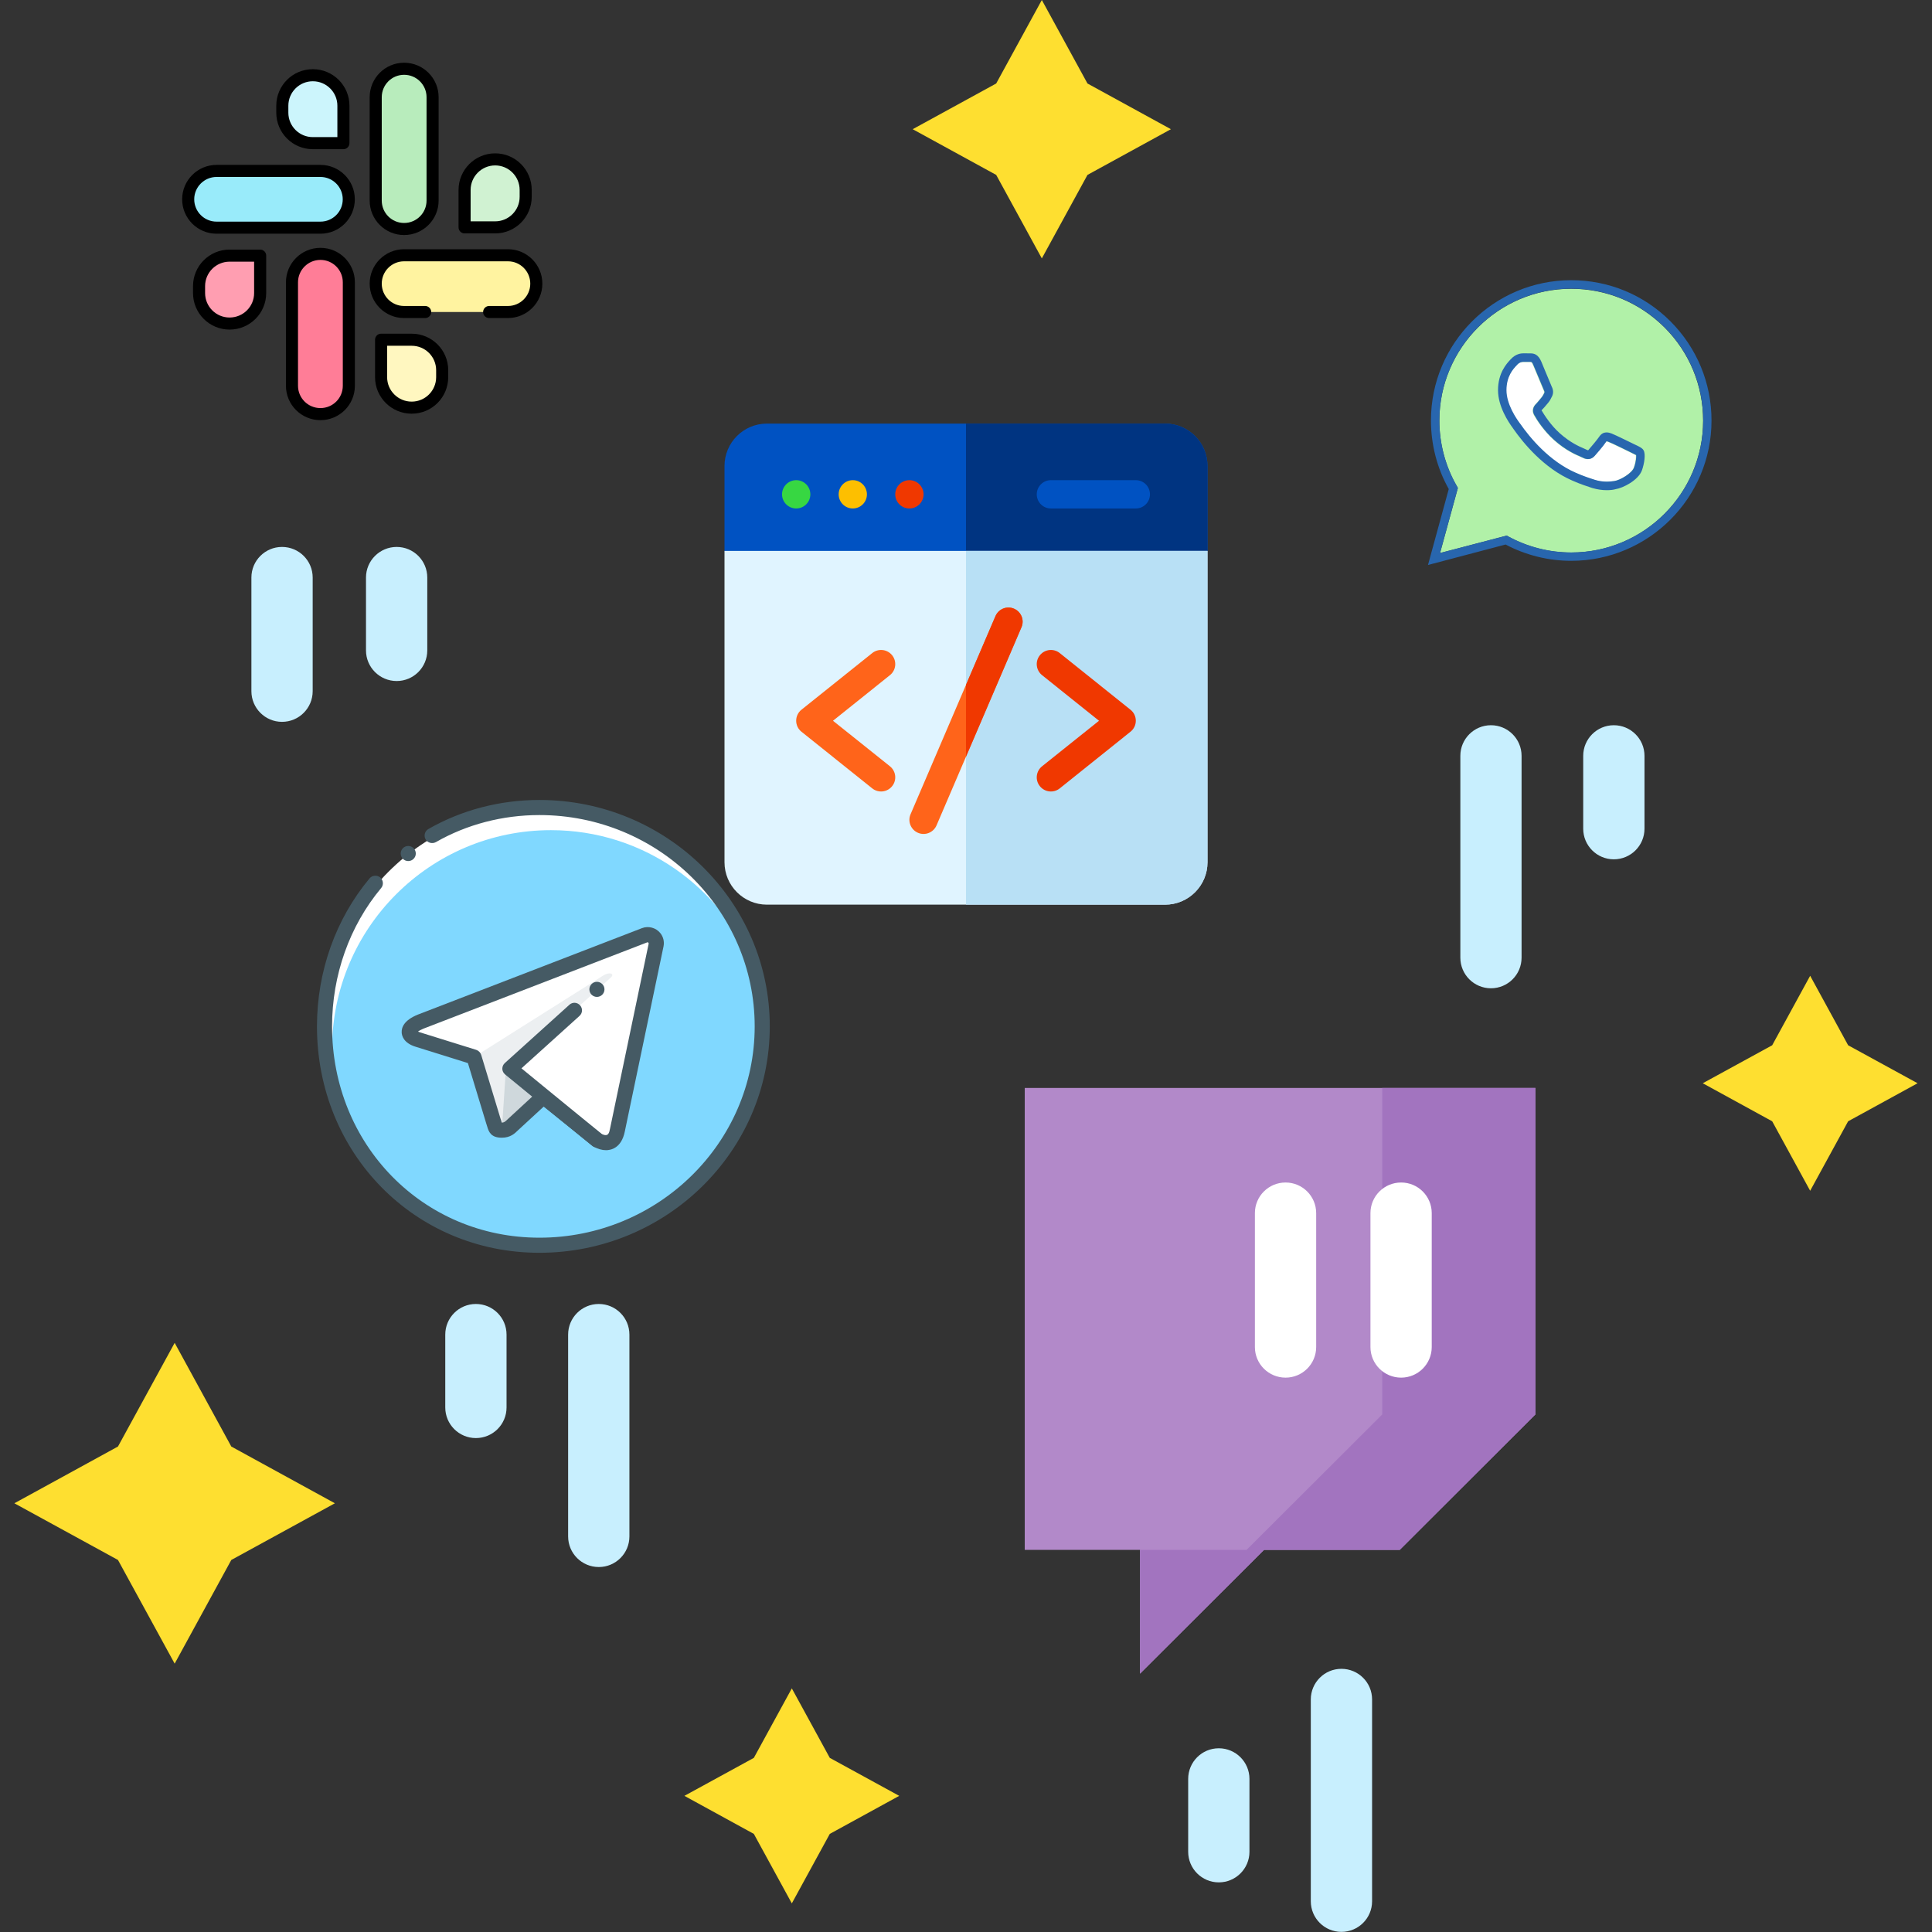 <svg width="32" height="32" viewBox="0 0 32 32" fill="none" xmlns="http://www.w3.org/2000/svg">
<rect x="0" y="0" width="32" height="32" fill="#333333" stroke="none"/>
<g clip-path="url(#clip0_2086_14259)">
<g clip-path="url(#clip1_2086_14259)">
<path d="M6.694 3.793H6.693C6.433 3.793 6.223 3.582 6.223 3.322V1.61C6.223 1.35 6.433 1.139 6.693 1.139H6.694C6.954 1.139 7.165 1.35 7.165 1.61V3.322C7.165 3.582 6.954 3.793 6.694 3.793Z" fill="#B8ECBC"/>
<path d="M6.694 3.793H6.693C6.433 3.793 6.223 3.582 6.223 3.322V1.61C6.223 1.35 6.433 1.139 6.693 1.139H6.694C6.954 1.139 7.165 1.35 7.165 1.61V3.322C7.165 3.582 6.954 3.793 6.694 3.793Z" stroke="black" stroke-width="0.2" stroke-miterlimit="10" stroke-linecap="round" stroke-linejoin="round"/>
<path d="M5.307 4.205H5.308C5.568 4.205 5.778 4.416 5.778 4.676V6.389C5.778 6.649 5.568 6.859 5.308 6.859H5.307C5.047 6.859 4.836 6.649 4.836 6.389V4.676C4.836 4.416 5.047 4.205 5.307 4.205Z" fill="#FF7D97"/>
<path d="M5.307 4.205H5.308C5.568 4.205 5.778 4.416 5.778 4.676V6.389C5.778 6.649 5.568 6.859 5.308 6.859H5.307C5.047 6.859 4.836 6.649 4.836 6.389V4.676C4.836 4.416 5.047 4.205 5.307 4.205Z" stroke="black" stroke-width="0.2" stroke-miterlimit="10" stroke-linecap="round" stroke-linejoin="round"/>
<path d="M5.777 3.301V3.301C5.777 3.561 5.567 3.771 5.307 3.771H3.587C3.328 3.771 3.117 3.561 3.117 3.301V3.301C3.117 3.042 3.328 2.831 3.587 2.831H5.307C5.567 2.831 5.777 3.042 5.777 3.301Z" fill="#99EBFA"/>
<path d="M5.777 3.301V3.301C5.777 3.561 5.567 3.771 5.307 3.771H3.587C3.328 3.771 3.117 3.561 3.117 3.301V3.301C3.117 3.042 3.328 2.831 3.587 2.831H5.307C5.567 2.831 5.777 3.042 5.777 3.301Z" stroke="black" stroke-width="0.2" stroke-miterlimit="10" stroke-linecap="round" stroke-linejoin="round"/>
<path d="M8.202 3.766H7.695V3.146C7.695 2.867 7.922 2.64 8.201 2.64H8.202C8.481 2.64 8.707 2.867 8.707 3.146V3.26C8.707 3.539 8.481 3.766 8.202 3.766Z" fill="#D0F2D2"/>
<path d="M8.202 3.766H7.695V3.146C7.695 2.867 7.922 2.64 8.201 2.64H8.202C8.481 2.64 8.707 2.867 8.707 3.146V3.26C8.707 3.539 8.481 3.766 8.202 3.766Z" stroke="black" stroke-width="0.2" stroke-miterlimit="10" stroke-linecap="round" stroke-linejoin="round"/>
<path d="M3.802 4.234H4.309V4.854C4.309 5.133 4.083 5.359 3.803 5.359H3.802C3.523 5.359 3.297 5.133 3.297 4.854V4.739C3.297 4.46 3.523 4.234 3.802 4.234Z" fill="#FF9EB1"/>
<path d="M3.802 4.234H4.309V4.854C4.309 5.133 4.083 5.359 3.803 5.359H3.802C3.523 5.359 3.297 5.133 3.297 4.854V4.739C3.297 4.46 3.523 4.234 3.802 4.234Z" stroke="black" stroke-width="0.2" stroke-miterlimit="10" stroke-linecap="round" stroke-linejoin="round"/>
<path d="M5.181 2.371H5.688V1.751C5.688 1.472 5.461 1.246 5.182 1.246H5.181C4.902 1.246 4.676 1.472 4.676 1.751V1.866C4.676 2.145 4.902 2.371 5.181 2.371Z" fill="#CCF5FC"/>
<path d="M5.181 2.371H5.688V1.751C5.688 1.472 5.461 1.246 5.182 1.246H5.181C4.902 1.246 4.676 1.472 4.676 1.751V1.866C4.676 2.145 4.902 2.371 5.181 2.371Z" stroke="black" stroke-width="0.2" stroke-miterlimit="10" stroke-linecap="round" stroke-linejoin="round"/>
<path d="M6.819 5.627H6.312V6.247C6.312 6.526 6.539 6.752 6.818 6.752H6.819C7.098 6.752 7.324 6.526 7.324 6.247V6.132C7.324 5.853 7.098 5.627 6.819 5.627Z" fill="#FFF7C0"/>
<path d="M6.819 5.627H6.312V6.247C6.312 6.526 6.539 6.752 6.818 6.752H6.819C7.098 6.752 7.324 6.526 7.324 6.247V6.132C7.324 5.853 7.098 5.627 6.819 5.627Z" stroke="black" stroke-width="0.2" stroke-miterlimit="10" stroke-linecap="round" stroke-linejoin="round"/>
<path d="M7.042 5.168H6.693C6.433 5.168 6.223 4.958 6.223 4.698V4.698C6.223 4.438 6.433 4.228 6.693 4.228H8.413C8.672 4.228 8.883 4.438 8.883 4.698V4.698C8.883 4.958 8.672 5.168 8.413 5.168H8.102" fill="#FFF3A0"/>
<path d="M7.042 5.168H6.693C6.433 5.168 6.223 4.958 6.223 4.698V4.698C6.223 4.438 6.433 4.228 6.693 4.228H8.413C8.672 4.228 8.883 4.438 8.883 4.698V4.698C8.883 4.958 8.672 5.168 8.413 5.168H8.102" stroke="black" stroke-width="0.2" stroke-miterlimit="10" stroke-linecap="round" stroke-linejoin="round"/>
</g>
<path d="M20 7.719C20 7.33 19.685 7.016 19.297 7.016H12.703C12.315 7.016 12 7.33 12 7.719V9.125L12.156 9.281H19.844C19.905 9.22 19.939 9.186 20 9.125V7.719Z" fill="#0052C2"/>
<path d="M20 7.719V9.125C19.939 9.186 19.905 9.22 19.844 9.281H16V7.016H19.297C19.685 7.016 20 7.33 20 7.719Z" fill="#003481"/>
<path d="M18.812 7.953H17.406C17.277 7.953 17.172 8.058 17.172 8.188C17.172 8.317 17.277 8.422 17.406 8.422H18.812C18.942 8.422 19.047 8.317 19.047 8.188C19.047 8.058 18.942 7.953 18.812 7.953Z" fill="#0052C2"/>
<path d="M15.062 8.422C15.192 8.422 15.297 8.317 15.297 8.188C15.297 8.058 15.192 7.953 15.062 7.953C14.933 7.953 14.828 8.058 14.828 8.188C14.828 8.317 14.933 8.422 15.062 8.422Z" fill="#F03800"/>
<path d="M14.125 8.422C14.254 8.422 14.359 8.317 14.359 8.188C14.359 8.058 14.254 7.953 14.125 7.953C13.996 7.953 13.891 8.058 13.891 8.188C13.891 8.317 13.996 8.422 14.125 8.422Z" fill="#FDBF00"/>
<path d="M13.188 8.422C13.317 8.422 13.422 8.317 13.422 8.188C13.422 8.058 13.317 7.953 13.188 7.953C13.058 7.953 12.953 8.058 12.953 8.188C12.953 8.317 13.058 8.422 13.188 8.422Z" fill="#37D742"/>
<path d="M12 9.125V14.281C12 14.669 12.315 14.984 12.703 14.984H19.297C19.685 14.984 20 14.669 20 14.281V9.125H12Z" fill="#E0F4FF"/>
<path d="M20 9.125V14.281C20 14.669 19.684 14.984 19.297 14.984H16V9.125H20Z" fill="#B8E0F5"/>
<path d="M16.796 10.082C16.677 10.03 16.539 10.086 16.488 10.205L15.082 13.486C15.03 13.605 15.086 13.743 15.205 13.794C15.324 13.845 15.461 13.789 15.512 13.671L16.919 10.389C16.97 10.27 16.915 10.133 16.796 10.082Z" fill="#FF641A"/>
<path d="M16.919 10.389L16 12.533V11.342L16.488 10.205C16.539 10.086 16.676 10.03 16.796 10.082C16.914 10.133 16.97 10.27 16.919 10.389Z" fill="#F03800"/>
<path d="M14.74 12.692L13.797 11.938L14.74 11.183C14.841 11.102 14.858 10.955 14.777 10.854C14.696 10.752 14.548 10.736 14.447 10.817L13.275 11.755C13.158 11.848 13.158 12.027 13.275 12.12L14.447 13.058C14.548 13.139 14.696 13.123 14.777 13.021C14.858 12.92 14.841 12.773 14.74 12.692Z" fill="#FF641A"/>
<path d="M18.724 11.755L17.553 10.817C17.452 10.736 17.304 10.752 17.223 10.854C17.142 10.955 17.159 11.102 17.26 11.183L18.203 11.938L17.26 12.692C17.159 12.773 17.142 12.92 17.223 13.021C17.304 13.123 17.452 13.139 17.553 13.058L18.724 12.12C18.842 12.027 18.842 11.848 18.724 11.755Z" fill="#F03800"/>
<g clip-path="url(#clip2_2086_14259)">
<path d="M9 20.625C11.002 20.625 12.625 19.002 12.625 17C12.625 14.998 11.002 13.375 9 13.375C6.998 13.375 5.375 14.998 5.375 17C5.375 19.002 6.998 20.625 9 20.625Z" fill="white"/>
<path d="M12.625 17C12.625 16.665 12.576 16.342 12.491 16.035C11.957 14.697 10.653 13.75 9.125 13.75C7.123 13.75 5.5 15.373 5.5 17.375C5.5 17.71 5.549 18.033 5.634 18.34C6.168 19.678 7.472 20.625 9 20.625C11.002 20.625 12.625 19.002 12.625 17Z" fill="#80D8FF"/>
<path d="M8.934 20.75C6.869 20.75 5.25 19.103 5.25 17C5.25 16.093 5.559 15.222 6.121 14.549C6.166 14.496 6.244 14.489 6.297 14.533C6.35 14.578 6.357 14.656 6.313 14.709C5.789 15.338 5.5 16.151 5.5 17C5.5 18.963 7.008 20.5 8.934 20.5C10.9 20.5 12.5 18.93 12.5 17C12.5 15.07 10.9 13.5 8.934 13.5C8.324 13.5 7.731 13.655 7.22 13.948C7.16 13.981 7.083 13.961 7.049 13.902C7.015 13.841 7.036 13.765 7.096 13.731C7.645 13.416 8.28 13.25 8.934 13.25C11.038 13.25 12.75 14.932 12.75 17C12.75 19.068 11.038 20.75 8.934 20.75Z" fill="#455A64"/>
<path d="M6.887 14.137C6.887 14.206 6.83 14.262 6.762 14.262C6.693 14.262 6.637 14.206 6.637 14.137C6.637 14.068 6.693 14.012 6.762 14.012C6.83 14.012 6.887 14.068 6.887 14.137Z" fill="#455A64"/>
<path d="M8.312 18.719C8.191 18.719 8.212 18.673 8.17 18.557L7.812 17.381L10.562 15.75L8.312 18.719Z" fill="#ECEFF1"/>
<path d="M8.312 18.718C8.406 18.718 8.448 18.675 8.5 18.624L9 18.138L8.376 17.762L8.312 18.718Z" fill="#CFD8DC"/>
<path d="M8.375 17.763L9.886 18.88C10.059 18.975 10.183 18.925 10.226 18.719L10.841 15.821C10.904 15.568 10.745 15.454 10.58 15.528L6.968 16.922C6.721 17.021 6.723 17.158 6.923 17.219L7.85 17.509L9.996 16.155C10.097 16.093 10.19 16.126 10.114 16.194L8.375 17.763Z" fill="white"/>
<path d="M9.886 19.005C9.858 19.005 9.83 18.995 9.807 18.977L8.366 17.796C8.338 17.773 8.321 17.739 8.32 17.703C8.32 17.666 8.335 17.631 8.362 17.607L9.431 16.642C9.482 16.595 9.561 16.599 9.607 16.651C9.654 16.702 9.65 16.781 9.598 16.827L8.637 17.695L9.965 18.783C10.019 18.827 10.026 18.905 9.983 18.959C9.958 18.989 9.922 19.005 9.886 19.005Z" fill="#455A64"/>
<path d="M10.038 19.051C9.972 19.051 9.901 19.031 9.826 18.989L9.005 18.329L8.584 18.717C8.525 18.775 8.454 18.844 8.311 18.844C8.136 18.844 8.096 18.752 8.069 18.657C8.064 18.641 8.059 18.622 8.051 18.6L7.75 17.608L6.886 17.338C6.682 17.276 6.655 17.151 6.653 17.101C6.649 17.017 6.693 16.897 6.921 16.805L10.633 15.373C10.739 15.332 10.864 15.365 10.936 15.454C10.987 15.516 11.006 15.597 10.99 15.676L10.348 18.745C10.291 19.021 10.112 19.051 10.038 19.051ZM8.999 18.039C9.027 18.039 9.055 18.048 9.077 18.067L9.965 18.782C10.079 18.837 10.09 18.761 10.104 18.694L10.745 15.625L10.729 15.605L7.013 17.038C6.969 17.056 6.941 17.073 6.923 17.086C6.932 17.09 6.945 17.095 6.96 17.1L7.888 17.389C7.927 17.402 7.958 17.433 7.97 17.472L8.288 18.521C8.297 18.543 8.304 18.568 8.31 18.589C8.31 18.591 8.311 18.592 8.311 18.594C8.344 18.594 8.362 18.585 8.408 18.539L8.914 18.072C8.938 18.05 8.969 18.039 8.999 18.039Z" fill="#455A64"/>
<path d="M10.012 16.387C10.012 16.456 9.955 16.512 9.887 16.512C9.818 16.512 9.762 16.456 9.762 16.387C9.762 16.318 9.818 16.262 9.887 16.262C9.955 16.262 10.012 16.318 10.012 16.387Z" fill="#455A64"/>
</g>
<path d="M26.023 4.783C24.82 4.783 23.84 5.763 23.84 6.966C23.84 7.349 23.94 7.727 24.132 8.058L24.146 8.083L23.851 9.161L24.956 8.872L24.98 8.886C25.299 9.06 25.66 9.152 26.024 9.152C27.229 9.152 28.209 8.172 28.209 6.969C28.209 6.386 27.982 5.836 27.57 5.424C27.155 5.011 26.609 4.783 26.023 4.783Z" fill="#B1F1A8"/>
<path d="M27.668 5.322C27.229 4.883 26.646 4.641 26.024 4.641C24.744 4.641 23.701 5.683 23.701 6.964C23.701 7.362 23.802 7.755 23.996 8.1L23.652 9.358L24.937 9.019C25.27 9.195 25.645 9.289 26.024 9.289C27.304 9.289 28.348 8.247 28.348 6.966C28.348 6.345 28.107 5.763 27.668 5.322ZM26.026 9.15C25.662 9.15 25.301 9.058 24.982 8.884L24.957 8.87L23.852 9.159L24.148 8.081L24.134 8.056C23.941 7.725 23.841 7.347 23.841 6.964C23.841 5.761 24.821 4.781 26.024 4.781C26.609 4.781 27.157 5.009 27.571 5.422C27.984 5.834 28.21 6.384 28.21 6.967C28.21 8.17 27.23 9.15 26.026 9.15Z" fill="#2866AE"/>
<path d="M25.222 5.996C25.209 5.996 25.164 5.999 25.123 6.043C25.12 6.046 25.116 6.051 25.113 6.055C25.058 6.113 24.945 6.234 24.945 6.465C24.945 6.699 25.111 6.937 25.161 7.004C25.164 7.007 25.167 7.013 25.173 7.021C25.328 7.243 25.653 7.641 26.095 7.834C26.22 7.888 26.32 7.921 26.409 7.949C26.541 7.991 26.656 7.98 26.733 7.97C26.83 7.955 27.023 7.841 27.058 7.748C27.094 7.648 27.097 7.568 27.094 7.54C27.084 7.534 27.066 7.524 27.048 7.516C27.039 7.512 27.028 7.507 27.017 7.501C26.944 7.465 26.684 7.337 26.639 7.321C26.622 7.315 26.609 7.312 26.605 7.31C26.603 7.312 26.6 7.315 26.595 7.321C26.548 7.393 26.413 7.548 26.411 7.549C26.33 7.643 26.236 7.596 26.205 7.58C26.197 7.577 26.184 7.571 26.17 7.565C26.091 7.53 25.925 7.459 25.736 7.29C25.567 7.138 25.45 6.955 25.409 6.882C25.348 6.777 25.419 6.709 25.445 6.682C25.459 6.668 25.478 6.645 25.497 6.623C25.506 6.61 25.517 6.598 25.527 6.587C25.545 6.565 25.552 6.551 25.566 6.524L25.573 6.507C25.577 6.499 25.58 6.493 25.569 6.471C25.559 6.451 25.519 6.355 25.455 6.199C25.431 6.141 25.408 6.087 25.392 6.049C25.37 5.996 25.359 5.996 25.344 5.996C25.337 5.996 25.333 5.996 25.327 5.996C25.295 5.996 25.253 5.996 25.222 5.996Z" fill="white"/>
<path d="M27.223 7.459C27.202 7.422 27.164 7.405 27.117 7.381C27.108 7.378 27.098 7.372 27.087 7.367C27.048 7.348 26.753 7.203 26.695 7.181C26.65 7.164 26.556 7.13 26.486 7.236C26.453 7.284 26.358 7.398 26.312 7.45C26.309 7.455 26.306 7.456 26.305 7.458C26.302 7.458 26.292 7.456 26.275 7.447C26.264 7.441 26.252 7.436 26.234 7.428C26.156 7.395 26.009 7.331 25.837 7.178C25.683 7.041 25.577 6.87 25.538 6.805C25.534 6.8 25.533 6.797 25.533 6.795C25.538 6.789 25.547 6.78 25.552 6.775C25.572 6.756 25.592 6.731 25.613 6.706C25.622 6.695 25.631 6.684 25.641 6.673C25.67 6.639 25.683 6.612 25.698 6.581L25.706 6.566C25.731 6.516 25.73 6.461 25.702 6.405C25.694 6.388 25.634 6.245 25.592 6.142C25.567 6.084 25.545 6.03 25.53 5.992C25.478 5.869 25.409 5.853 25.35 5.853C25.347 5.853 25.344 5.853 25.341 5.853C25.305 5.852 25.262 5.852 25.23 5.852C25.195 5.852 25.105 5.861 25.028 5.945C25.025 5.948 25.02 5.952 25.017 5.956C24.956 6.022 24.812 6.175 24.812 6.463C24.812 6.733 24.983 6.989 25.056 7.088C25.058 7.091 25.059 7.094 25.064 7.1C25.227 7.334 25.57 7.756 26.045 7.961C26.177 8.019 26.281 8.053 26.373 8.083C26.461 8.109 26.542 8.119 26.613 8.119C26.669 8.119 26.719 8.114 26.761 8.102C26.877 8.084 27.136 7.958 27.197 7.787C27.236 7.673 27.259 7.522 27.223 7.459ZM27.064 7.745C27.03 7.839 26.836 7.953 26.739 7.967C26.663 7.978 26.547 7.989 26.416 7.947C26.327 7.919 26.227 7.886 26.102 7.831C25.659 7.639 25.334 7.241 25.18 7.019C25.173 7.011 25.17 7.005 25.167 7.002C25.117 6.934 24.952 6.697 24.952 6.463C24.952 6.231 25.064 6.111 25.119 6.053C25.122 6.048 25.127 6.044 25.13 6.041C25.17 5.997 25.216 5.994 25.228 5.994H25.333H25.35C25.366 5.994 25.377 5.994 25.398 6.047C25.414 6.084 25.438 6.139 25.461 6.197C25.525 6.353 25.566 6.448 25.575 6.469C25.586 6.491 25.583 6.497 25.58 6.505L25.572 6.522C25.558 6.548 25.552 6.562 25.533 6.584C25.523 6.595 25.512 6.608 25.503 6.62C25.484 6.642 25.466 6.666 25.452 6.68C25.425 6.706 25.355 6.775 25.416 6.88C25.456 6.953 25.573 7.136 25.742 7.287C25.931 7.456 26.097 7.528 26.177 7.562C26.191 7.569 26.203 7.575 26.211 7.578C26.242 7.594 26.336 7.641 26.417 7.547C26.419 7.545 26.555 7.391 26.602 7.319C26.606 7.312 26.609 7.309 26.611 7.308C26.616 7.309 26.628 7.312 26.645 7.319C26.691 7.334 26.95 7.463 27.023 7.498C27.034 7.505 27.045 7.509 27.055 7.514C27.072 7.522 27.091 7.531 27.1 7.537C27.103 7.566 27.1 7.647 27.064 7.745Z" fill="#2866AE"/>
<path d="M16.973 18.02H25.431V23.427L23.184 25.671H20.936L18.882 27.721V25.671H16.973V18.02Z" fill="#B289C9"/>
<path d="M22.895 18.02V23.427L20.647 25.671H18.883V27.721L20.937 25.671H23.184L25.432 23.427V18.02H22.895Z" fill="#A274BF"/>
<path d="M23.207 19.586C22.926 19.586 22.699 19.813 22.699 20.093V22.311C22.699 22.591 22.926 22.818 23.207 22.818C23.487 22.818 23.714 22.591 23.714 22.311V20.093C23.714 19.813 23.487 19.586 23.207 19.586Z" fill="white"/>
<path d="M21.293 19.586C21.012 19.586 20.785 19.813 20.785 20.093V22.311C20.785 22.591 21.012 22.818 21.293 22.818C21.573 22.818 21.8 22.591 21.8 22.311V20.093C21.8 19.813 21.573 19.586 21.293 19.586Z" fill="white"/>
<path d="M6.57 9.059C6.29 9.059 6.062 9.286 6.062 9.566V10.773C6.062 11.053 6.29 11.28 6.57 11.28C6.85 11.28 7.077 11.053 7.077 10.773V9.566C7.077 9.286 6.85 9.059 6.57 9.059Z" fill="#C8EFFE"/>
<path d="M4.671 9.059C4.391 9.059 4.164 9.286 4.164 9.566V11.448C4.164 11.728 4.391 11.956 4.671 11.956C4.952 11.956 5.179 11.728 5.179 11.448V9.566C5.179 9.286 4.952 9.059 4.671 9.059Z" fill="#C8EFFE"/>
<path d="M7.882 21.598C7.602 21.598 7.375 21.825 7.375 22.105V23.312C7.375 23.592 7.602 23.819 7.882 23.819C8.163 23.819 8.39 23.592 8.39 23.312V22.105C8.39 21.825 8.163 21.598 7.882 21.598Z" fill="#C8EFFE"/>
<path d="M9.918 21.598C9.637 21.598 9.41 21.825 9.41 22.105V25.448C9.41 25.728 9.637 25.955 9.918 25.955C10.198 25.955 10.425 25.728 10.425 25.448V22.105C10.425 21.825 10.198 21.598 9.918 21.598Z" fill="#C8EFFE"/>
<path d="M26.73 12.012C26.45 12.012 26.223 12.239 26.223 12.519V13.726C26.223 14.006 26.45 14.233 26.73 14.233C27.01 14.233 27.238 14.006 27.238 13.726V12.519C27.238 12.239 27.01 12.012 26.73 12.012Z" fill="#C8EFFE"/>
<path d="M24.695 12.012C24.415 12.012 24.188 12.239 24.188 12.519V15.862C24.188 16.142 24.415 16.369 24.695 16.369C24.975 16.369 25.202 16.142 25.202 15.862V12.519C25.202 12.239 24.975 12.012 24.695 12.012Z" fill="#C8EFFE"/>
<path d="M20.187 28.957C19.907 28.957 19.68 29.184 19.68 29.465V30.671C19.68 30.951 19.907 31.178 20.187 31.178C20.467 31.178 20.695 30.951 20.695 30.671V29.465C20.695 29.184 20.467 28.957 20.187 28.957Z" fill="#C8EFFE"/>
<path d="M22.218 27.641C21.938 27.641 21.711 27.868 21.711 28.148V31.491C21.711 31.771 21.938 31.998 22.218 31.998C22.499 31.998 22.726 31.771 22.726 31.491V28.148C22.726 27.868 22.499 27.641 22.218 27.641Z" fill="#C8EFFE"/>
<path d="M2.893 22.242L3.831 23.959L5.547 24.899L3.831 25.838L2.893 27.555L1.954 25.838L0.238 24.899L1.954 23.959L2.893 22.242Z" fill="#FEDF30"/>
<path d="M13.115 27.965L13.744 29.116L14.894 29.745L13.744 30.375L13.115 31.526L12.486 30.375L11.336 29.745L12.486 29.116L13.115 27.965Z" fill="#FEDF30"/>
<path d="M29.982 16.162L30.611 17.313L31.761 17.942L30.611 18.572L29.982 19.723L29.353 18.572L28.203 17.942L29.353 17.313L29.982 16.162Z" fill="#FEDF30"/>
<path d="M17.256 0L18.012 1.383L19.394 2.14L18.012 2.897L17.256 4.28L16.5 2.897L15.117 2.14L16.5 1.383L17.256 0Z" fill="#FEDF30"/>
</g>
<defs>
<clipPath id="clip0_2086_14259">
<rect width="32" height="32" fill="white"/>
</clipPath>
<clipPath id="clip1_2086_14259">
<rect width="6" height="6" fill="white" transform="translate(3 1)"/>
</clipPath>
<clipPath id="clip2_2086_14259">
<rect width="8" height="8" fill="white" transform="translate(5 13)"/>
</clipPath>
</defs>
</svg>
